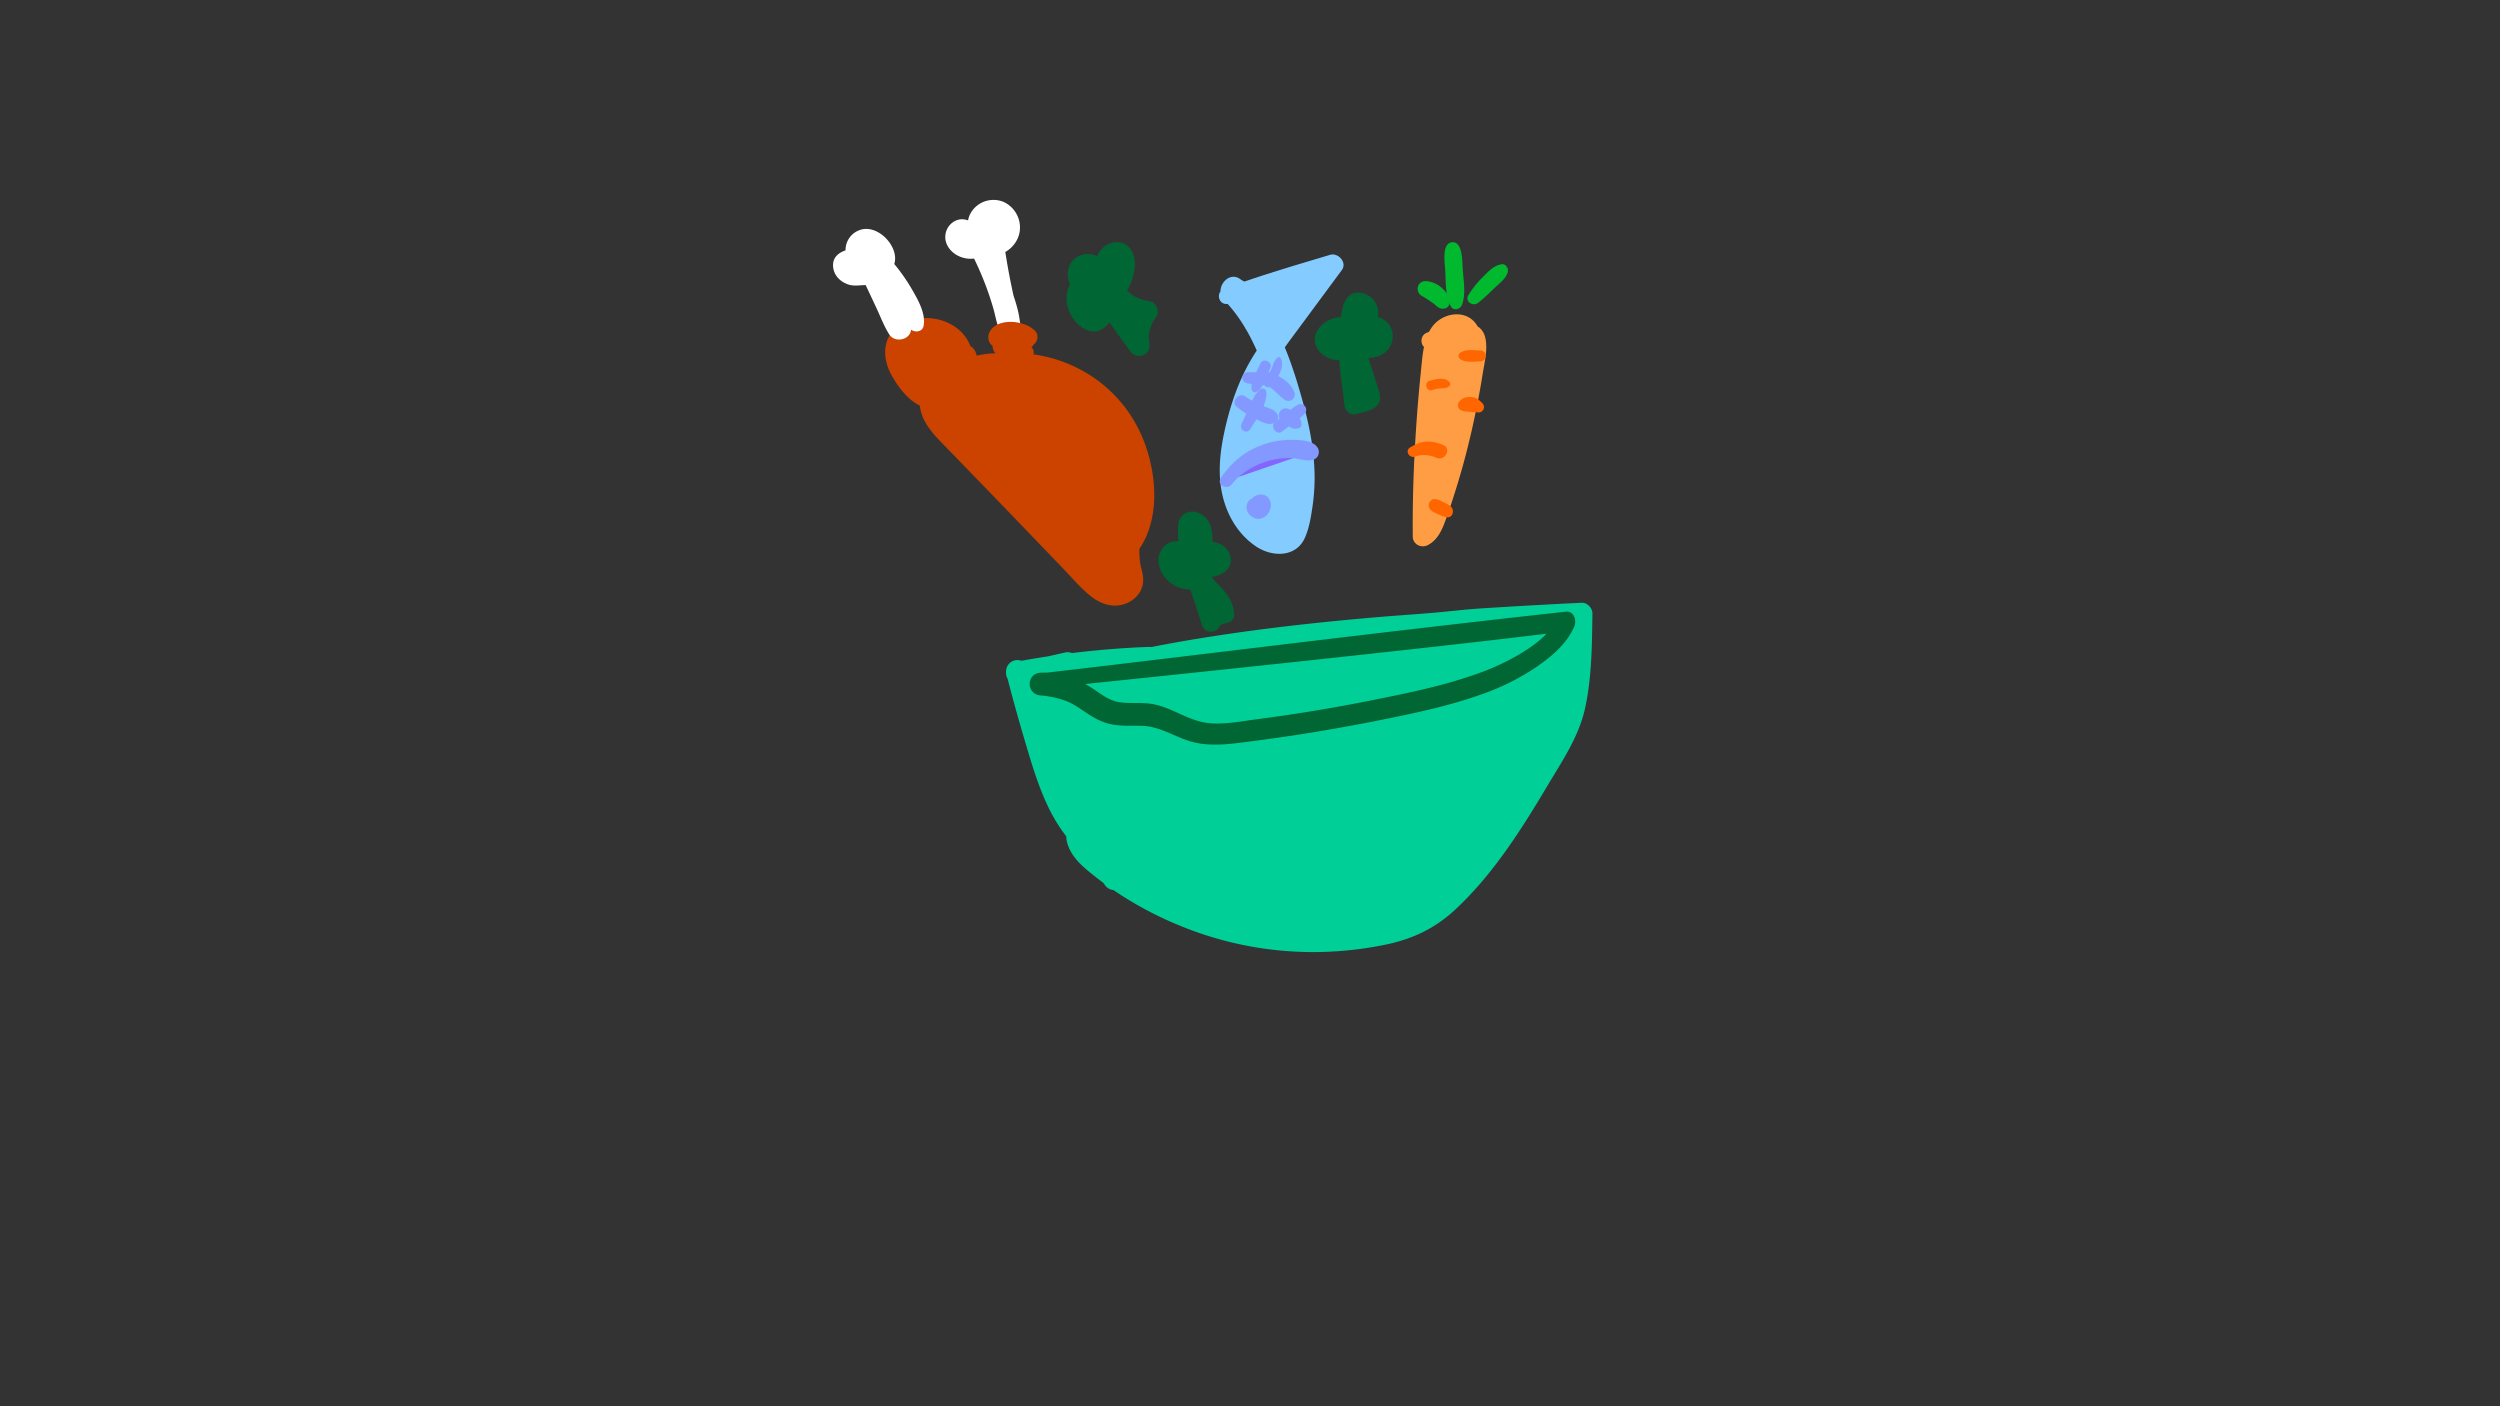 <svg xmlns="http://www.w3.org/2000/svg" viewBox="0 0 1920 1080"><rect x="0" y="0" width="1920" height="1080" fill="#333333" stroke="none"/><defs><style>.cls-1{fill:#00d098;}.cls-2{fill:#ff9d45;}.cls-3{fill:#00b92f;}.cls-4{fill:#f60;}.cls-5{fill:#cc4300;}.cls-6{fill:#fcf;}.cls-7{fill:#fff;}.cls-8{fill:#84ccff;}.cls-9{fill:#8466ff;}.cls-10{fill:#8499ff;}.cls-11{fill:#063;}</style></defs><g id="Layer_2" data-name="Layer 2"><path class="cls-1" d="M827.67,514.64c126.58-29.33,257.11-36.37,386.87-43.31q-.15,21.75-1.67,43.45c-.9,12.85-2.19,25.83-6.47,38-3.34,9.48-8.42,18.23-13.47,26.91-21.35,36.64-43.13,73.52-72.28,104.32-8.58,9.06-17.91,17.66-28.94,23.5-10,5.32-21.17,8.2-32.33,10.31C983.3,732.21,901.24,711,841.72,661.42c-5.91-4.92-12-10.7-13.22-18.28"/><path class="cls-1" d="M829,519.39c49.28-10.62,99.41-18,149.5-23.48q37.57-4.12,75.26-7.19,18.87-1.52,37.75-2.78c12.59-.83,25.19-.69,37.78-1.45,28.42-1.71,56.86-3.1,85.28-4.76l-8.4-8.4c-.07,20-.1,40.69-3.06,60.55a93,93,0,0,1-7.8,26.58c-4,8.28-8.8,16.15-13.43,24.08-18.77,32.07-38.17,64.18-63.31,91.75-12,13.14-25,25.09-42.23,30.69-16.18,5.26-33.56,7.37-50.51,8.12-33.17,1.47-66.82-3.84-98.22-14.53a255,255,0,0,1-50.19-23.5,245.34,245.34,0,0,1-22.57-15.4c-6.45-5-15.23-10.64-17-19.1-2.57-12.15-21.21-7-18.63,5.14,2,9.39,8.57,16.55,15.72,22.53a268.4,268.4,0,0,0,21.93,16.5,274.43,274.43,0,0,0,48.31,25.77,268.33,268.33,0,0,0,105.36,20.68,275.76,275.76,0,0,0,54.65-5.94c19.66-4.18,36.72-12.25,51.57-25.89,29.28-26.91,51.23-61.56,71.42-95.48,11.19-18.8,24.28-37.9,29.08-59.56,5.23-23.63,5.4-48.89,5.72-73,.06-4.38-3.9-8.62-8.4-8.4q-38.3,1.86-76.55,4.3c-12.66.78-25.17,2.37-37.79,3.45-12.9,1.1-25.83,1.94-38.73,3-50.5,4.21-100.92,9.84-150.88,18.39-28.33,4.85-56.34,10.93-84.23,17.8-6.18,1.53-3.55,10.83,2.61,9.5Z"/><path class="cls-1" d="M842.71,507.56c-.24-.65,1.19-.48,1.07.2s-.95.93-1.63,1q-24,4.08-48.25,6.63l5.69,45.31c1,8.17,2.07,16.42,4.88,24.16,3.28,9,8.84,17,14.34,24.93q15.06,21.58,30.11,43.19a67.94,67.94,0,0,1-26.45-43.85l3.07,2.17"/><path class="cls-1" d="M844,509.83l.29-.23h-2.84l.46.31-1.52-2.65,0,.5,1.65-2.87c-.5.22-3.71-.52-4.76-.5-1.92,0-3.86.35-5.77.52-4.19.38-8.36.92-12.53,1.4-8.37,1-16.76,1.73-25.15,2.56-3.19.32-7,2.76-6.55,6.56q2.4,20.19,4.8,40.38c1.47,12.26,2.62,24.53,7.6,36,4.92,11.28,12.58,21.21,19.52,31.29q11.63,16.84,23.23,33.7l10.17-10.18a58.06,58.06,0,0,1-15-17.44,56.64,56.64,0,0,1-4.57-10.1c-1.31-3.87-1.63-8.19-3.2-11.91l-7.38,9.68,1.54,0c4,.1,7.92-4.35,6.37-8.36l-.53-1.36c-3.11-8-14.38-6.88-15,2-.69,9.29,5.2,20.71,10,28.37a80.66,80.66,0,0,0,20.37,21.9c5.91,4.43,14.34-4.27,10.17-10.18l-21.93-31.08c-6.92-9.81-14.6-19.47-20-30.23-5.17-10.26-6.25-21.89-7.72-33.12q-2.59-19.71-5.21-39.4L793.9,522c10.24-1.16,20.43-2.7,30.59-4.4,5.74-1,20.9-1.7,22.49-8.94a3.67,3.67,0,0,0-4.82-4.18,2.89,2.89,0,0,0-2.06,2.71v.39c-.05,1.81,2.34,3.51,3.95,2.27Z"/><path class="cls-1" d="M956.46,509.91c-3.47-5.27-11-5.37-17.33-4.89L795.27,516,820,508.84l-16.67,3.63,78.76-7.57a661.73,661.73,0,0,0-101.19,11.79A322.53,322.53,0,0,1,814,604.77c-19.62-23-11.42-59.88-27.84-85.27-1.19-1.85-2.77-3.77-5-4q8.53,33.24,18.75,66c6.08,19.49,12.84,39.3,25.57,55.25,10.12,12.68,24,22.93,30,38"/><path class="cls-1" d="M960.19,507.74c-6.21-10.94-20.31-9-30.91-8.62-14.79.51-29.57,1.39-44.34,2.33q-44.85,2.87-89.67,6.4l2.16,16q12.36-3.61,24.71-7.3c9.89-2.95,5.79-17.69-4.25-15.42-5.54,1.25-11.08,2.55-16.64,3.75-8.54,1.84-6.83,16.31,2.1,15.47L882.11,513c10.19-1,10.57-16.58,0-16.18a694,694,0,0,0-103.44,11.73c-5.55,1.06-7.46,8-5,12.41a324.45,324.45,0,0,1,32.13,86.1l14.32-8.34c-10.37-12.57-11.63-30.54-14.17-46-1.34-8.12-2.87-16.28-5.74-24-3-8.16-7.34-19.16-16.66-21.52a8.72,8.72,0,0,0-10.61,10.62Q779.13,542,786.21,566c4.34,14.66,8.59,29.47,14.37,43.64,5.47,13.44,12.27,25.93,21.85,36.91,8.43,9.69,19.59,18.41,24.66,30.55,1.81,4.35,5.77,7.45,10.72,6.09,4.1-1.12,7.92-6.35,6.09-10.72-5.46-13.07-14.78-22.79-24.37-33A111.51,111.51,0,0,1,817.31,605c-5.72-13.84-9.87-28.36-14.14-42.69q-7.27-24.42-13.63-49.12l-10.62,10.61c-.49-.12-.5-.67-.18,0a28.08,28.08,0,0,0,1.49,2.45,51.69,51.69,0,0,1,2.58,5.09,73.34,73.34,0,0,1,3.49,10.85c2,7.83,3.13,15.84,4.43,23.8,2.64,16.24,6.53,31.85,17.23,44.79,5.85,7.07,16-.69,14.33-8.34a332.65,332.65,0,0,0-34.08-90.07l-5.05,12.41a654.45,654.45,0,0,1,99-11.84V496.81l-78.76,7.79,2.09,15.47c5.56-1.22,11.14-2.35,16.7-3.52l-4.25-15.42q-12.4,3.48-24.79,7c-8.54,2.45-7.27,16.69,2.17,16q41.4-3,82.77-6.67c13.47-1.2,26.94-2.42,40.4-3.8,6.91-.71,13.79-1.66,20.69-2.4,4.51-.49,10.72-1.84,14.28,1.69s9.21-.94,6.78-5.22Z"/></g><g id="Layer_3" data-name="Layer 3"><path class="cls-2" d="M1097.39,261.39a91.61,91.61,0,0,1,26.78-6.41c2.14-.18,4.42-.26,6.31.76,4.23,2.26,4.21,8.24,3.55,13A658.17,658.17,0,0,1,1102.53,398c-2,5.54-4.49,11.59-9.84,14A1072.54,1072.54,0,0,1,1100,275.67c.89-7.53,2.06-15.52,7-21.25s15.06-7.61,19.86-1.76c3.65,4.45,2.75,11,1.5,16.58a330.9,330.9,0,0,1-14.21,47.14,194.74,194.74,0,0,0,.82-55.5c-15,21.36-6.49,50.71-11,76.41q2.44-31.2,6.8-62.21l-13.25,99.23,20.08-85.67-6.65,57.68c-.28,2.36-3.46,5.17-4.11,2.88"/><path class="cls-2" d="M1099,267.22a84.39,84.39,0,0,1,23.34-5.44c.64,0,4.21-.61,4.85-.08.08.07,0,1.32.12,1.6.76,2.82-.79,7.38-1.25,10.1-2.74,15.94-5.65,31.84-9.29,47.6-3.57,15.47-7.76,30.77-12.31,46q-3.54,11.85-7.53,23.57c-1.71,5-3,12.16-8.12,14.82l11.56,6.64a1031.62,1031.62,0,0,1,6.07-125.51c.87-7.84.87-17.36,4.72-24.47,1.72-3.18,9.46-8.78,10.5-2.26.57,3.54-.91,7.71-1.72,11.08q-1.79,7.37-3.89,14.65c-2.81,9.7-6.2,19.22-8.93,28.94l14.1,3.89a240,240,0,0,0,.67-57.44c-.7-6.91-8.76-9.23-12.85-3.48-16.33,23-8,52-12.18,77.93l14.47,2c.17-5.26-.47-10.32,0-15.59q.62-7.31,1.34-14.6c1-10.18,2-20.37,3.73-30.48l-11.22-3.09c-5.27,32.91-9.86,65.9-14.42,98.91-.53,3.79.92,7.5,4.91,8.65,3.48,1,7.87-1.21,8.65-4.91,6.06-28.71,13-57.2,19.82-85.75l-13.27-1.79-3.53,29.8-1.7,14.42-.91,7.69-.46,3.85a11.1,11.1,0,0,1,4.85-1.2l4.15,3.18-.42-.68c-4.67-7.6-16.67-.64-12,7,3.43,5.58,10.13,5.2,14.18.52,4.23-4.88,3.57-13.34,4.25-19.4l5.09-45.18c.85-7.59-11.57-9.13-13.27-1.8-6.61,28.58-13,57.2-20.35,85.6l13.81,1.87c4.26-33.05,8.48-66.09,12-99.23.8-7.45-10.8-7.36-11.63,0-1.17,10.37-2.67,20.69-3.9,31.05-.62,5.19-1.2,10.37-1.73,15.57s-2.06,10.32-2.72,15.59c-1,8.17,13.07,10.13,14.47,2,2.25-13.1,1.78-26.19,1.84-39.41,0-12.46,1.16-24.75,8-35.48l-12.59-1.65c2.55,17.26,1.64,34.58-1.23,51.72-.61,3.64.65,7.12,4.23,8.63,3.14,1.32,7.53.29,9.14-3A186.09,186.09,0,0,0,1136.74,267c1.15-7.78.27-16.14-6.14-21.49-6-5-14.33-5.12-21.21-2.08-16.1,7.12-16.57,27.05-18.15,42.08-2.07,19.69-3.55,39.44-4.64,59.2q-1.86,33.62-1.59,67.3c0,6,6.43,9.3,11.56,6.63,7.34-3.82,10.71-11.16,13.42-18.58,3.27-8.93,6.23-18,9-27.09,5.82-18.79,10.55-37.93,14.49-57.19,1.92-9.33,3.65-18.7,5.13-28.11,1.36-8.62,4-18.85,2.27-27.56-4.13-20.3-32.72-9.67-45.15-4.54-7,2.9-4.17,14.44,3.22,11.66Z"/><path class="cls-3" d="M1118.26,232.84l-2.77-44.29"/><path class="cls-3" d="M1122.82,234.1c3.28-8.44,1-19.36.48-28.22-.28-4.94.06-20.69-8.15-19.86-8,.81-5.58,15.83-5.24,20.83.61,9.1-.18,20.19,4.26,28.38,2.11,3.9,7.28,2.42,8.65-1.13Z"/><path class="cls-3" d="M1131.91,229.1a209,209,0,0,1,21.55-21.47"/><path class="cls-3" d="M1135.32,232.51c4.45-3.54,8.37-7.39,12.47-11.32,3.72-3.56,8.81-7.14,10.19-12.32.71-2.63-1.41-6.32-4.52-5.93-6,.75-10.28,5.43-14.38,9.55a72.39,72.39,0,0,0-11.34,14.17c-3,5,3.53,9.09,7.58,5.85Z"/><path class="cls-3" d="M1109.58,233.84a27.29,27.29,0,0,0-15.71-12.28"/><path class="cls-3" d="M1112.69,234.63c2.17-4.76-1-9.16-4.32-12.53a20.88,20.88,0,0,0-12-6.1c-3-.44-5.94.49-7.16,3.52a6.08,6.08,0,0,0,2.49,7.57,93.9,93.9,0,0,1,9.14,5.93c1.72,1.32,3.42,3.25,5.58,3.85s5.24-.07,6.23-2.24Z"/><path class="cls-4" d="M1085.19,347.07a22.82,22.82,0,0,1,21.77.28"/><path class="cls-4" d="M1087.25,350.59c4.5-1.92,11.35-1.13,15.72.94,6.51,3.09,12.11-6.8,5.62-9.62a29.7,29.7,0,0,0-13.15-2.8c-4.31.17-8.62,2.31-12.31,4.44-4.67,2.7-.57,9,4.12,7Z"/><path class="cls-4" d="M1135.61,312.7a14.54,14.54,0,0,0-12.54-1.21"/><path class="cls-4" d="M1138.53,309.79c-2.46-2.77-5.17-4.74-9-4.88-3.65-.14-8.16,1-9.23,4.89l1.16-2-.54.45c-2.3,1.9-1.18,6.57,1.85,7l.7.11-2-1.17c1.75,2.08,4.14,1.74,6.54,2,1.31.14,2.61.37,3.93.41a17.47,17.47,0,0,1,2.63.05,4.16,4.16,0,0,0,4-6.89Z"/><path class="cls-4" d="M1098.92,296a27.31,27.31,0,0,1,12.69-1.07"/><path class="cls-4" d="M1099.9,299.59a25.23,25.23,0,0,1,7.14-1.32c2.35-.06,4.24-.2,6.1-1.79a2.18,2.18,0,0,0,.33-2.62c-3.15-4.72-11-2.79-15.54-1.41s-2.57,8.62,2,7.14Z"/><path class="cls-4" d="M1136.94,269.15c-5-.13-11.88-1.35-16,2.2a2.87,2.87,0,0,0,0,4c4.07,3.54,11,2.33,16,2.2,5.42-.15,5.43-8.3,0-8.44Z"/><path class="cls-4" d="M1111.45,392.71l-10.16-5"/><path class="cls-4" d="M1114.66,389.49c-1.52-1.64-3.76-2.64-5.73-3.66a20.65,20.65,0,0,0-6.92-2.59c-1.83-.23-3.77,1.41-4.4,3a4.84,4.84,0,0,0,1,5.26c1.62,1.64,3.85,2.52,5.93,3.47a21.68,21.68,0,0,0,6.91,2.31c4.16.4,5.67-5.11,3.21-7.76Z"/></g><g id="Layer_4" data-name="Layer 4"><path class="cls-5" d="M861.34,425.24c9.13-8.24,13.65-20.52,15.53-32.68,5.44-35.27-10.35-73-39.28-93.87s-69.71-24-101.47-7.71c8.8-8.62,22.25-10.28,34.56-9.81,24.7.93,49.49,8.84,68.59,24.52s32,39.5,32.06,64.21c.09,23-10.36,46-4.81,68.33.7,2.82,1.66,5.71,1.16,8.58-1.1,6.2-8.87,9.26-15,7.66s-10.78-6.34-15.14-10.89L730.83,332.24c-6-6.23-12.19-12.9-14.05-21.32S719.42,292,728,290.74"/><path class="cls-5" d="M867,430.88c26.69-24.77,22.49-70.42,7.94-100.29-16.06-33-47.7-54.53-83.91-58.79a107,107,0,0,0-59.8,10.77l11.8,15.3c9.6-8.81,25.61-7.53,37.55-6A107.52,107.52,0,0,1,820,304.62c23.4,13.23,41.13,37.73,41.24,65.28.06,16.47-5.24,32.41-6.34,48.8-.54,8-.28,17.18,2.4,24.81.87,2.47-.38.57.87.37s-1.15.51-.6.46c-2.17.2-2.8.3-5.32-1.29-6-3.77-10.72-10.29-15.56-15.36l-18.43-19.31-36.87-38.62c-13.66-14.31-27.18-28.74-40.82-43.07-4.91-5.16-11.43-10.63-13.21-17.85a10.79,10.79,0,0,1,.08-4.73c1-2.75,1.54-2.72,3.35-3.11,5.62-1.18,8.88-7.79,7.43-13.09-1.61-5.86-7.44-8.57-13.09-7.43-19,3.83-23,26.88-15.51,41.89,4.16,8.37,11.21,15.19,17.65,21.82q11,11.34,22,22.7,22,22.71,43.93,45.54l21.94,22.79c6.64,6.9,13,14.35,20.2,20.68s16,10.75,25.78,8.69c9-1.9,16.51-9.13,16.85-18.65.17-4.83-1.61-9.26-2.37-14a61.69,61.69,0,0,1-.29-14.18c.68-9.42,2.85-18.65,4.26-28,2.83-18.73,2-36.48-5.51-54.07A101,101,0,0,0,841.75,295c-16-12.11-35.49-19.44-55.28-22.24-19.61-2.77-41.84-3.06-57.24,11.34-8.38,7.85,2.26,20.14,11.8,15.3,26.27-13.33,59.4-12.27,85,2.3,25,14.23,41.32,41.59,43.39,70.16,1.2,16.52-1.12,35.77-13.67,47.76-7.44,7.11,3.76,18.23,11.27,11.27Z"/><path class="cls-5" d="M729.63,295.21c19.18-8.18,39.85-16.54,60.28-12.37,9.2,1.88,17.71,6.23,25.68,11.2,22.11,13.77,41.37,33.33,50.71,57.64S873.79,405.32,858,426c-2.81,3.67-6.27,7.21-10.76,8.34-8.16,2-15.81-4.37-21.68-10.4a616.18,616.18,0,0,1-84.11-108.5c-5.87-9.63-11.25-22.77-3.82-31.25"/><path class="cls-5" d="M729.63,300.79c15-1.88,28.83-9.42,44-10.42s27.8,4.77,40.1,13c20.25,13.52,38.52,33,45.61,56.72a73.77,73.77,0,0,1,1.71,36.87,60.47,60.47,0,0,1-5.38,15.18c-2.06,3.94-6,12.25-11,13.17-4.62.85-9.7-5.14-12.52-8-5.5-5.58-10.82-11.37-16.06-17.2q-14.52-16.14-27.88-33.3C778,353.61,768.37,340,759.27,326c-4.37-6.72-9-13.46-12.59-20.62-1.7-3.35-5.25-10.82-2.39-14.46,3.16-4,3.92-9.47,0-13.39-3.3-3.3-10.18-4-13.39,0-11.18,14-5.19,30.49,3.26,44.29q13.71,22.38,29.37,43.49c10.52,14.23,21.59,28.07,33.25,41.39q8.94,10.21,18.32,20c5.47,5.73,11.13,11.68,18.46,15,18.17,8.14,32.09-7,39.37-22.17a86,86,0,0,0,7.91-45.73c-3.28-32-22.08-58.94-47.22-78.07-14.83-11.29-32-21.19-50.93-22.35-19.3-1.18-42,5.73-57,17.91-3.58,2.91-.76,10.11,3.94,9.53Z"/><path class="cls-5" d="M731.62,289.59c4.06-.4,6.83-4.44,7.74-8.41,1.9-8.28-2.13-17.27-8.89-22.4s-15.81-6.68-24.21-5.4c-5.65.86-11.46,3.2-14.63,8s-3.07,11.17-1.11,16.56,5.54,10,9.06,14.57c3.79,4.87,8.1,10.08,14.16,11.22,5.06.95,10.31-1.28,14.17-4.69s6.59-7.89,9.25-12.3,5.17-10.94,1.21-14.4"/><path class="cls-5" d="M731.62,292.68c3.18.3,5.76.69,8.52-1.27,3.25-2.31,5.21-6.05,6.22-9.84,1.95-7.36-.11-15.75-4.32-22-9.26-13.71-28.34-18.41-43.73-13.33-8.11,2.68-15.06,8.38-17.48,16.84-2.52,8.84-.12,18.08,4.33,25.86,8.5,14.86,22.8,30.82,41.47,22.73,9.12-4,15.42-12.45,20-21,4.39-8.28,7.3-23.14-4.9-26.35-4.72-1.24-10.18,1.55-11.37,6.46-.55,2.27-.25,3.83-.2,6.16.52,1.11.61,1.45.29,1a.55.55,0,0,0-.19-.21c-.51,2.18-2,4.18-3.19,6-2.19,3.5-5.56,9.48-10.24,10-4.24.46-7.89-5.59-10.15-8.35-3.44-4.2-7.87-9.23-8.18-14.92-.57-10.58,16.31-9.95,22.87-7.44a17.81,17.81,0,0,1,10.3,9.87,15.68,15.68,0,0,1,.94,7.81c-.21,1.29-1.45,5.63-2.51,6.19-2.93,1.56-1.27,5.5,1.56,5.76Z"/><path class="cls-6" d="M703.52,248.79a131.22,131.22,0,0,0-27.65-45.34c3.89-2.47,2.74-8.54.15-12.36-2.88-4.22-8-7.84-12.83-6.23a7.56,7.56,0,0,0,3.58,14.63,26.63,26.63,0,0,0-16.11,1.87A3.76,3.76,0,0,0,649,202.6a3,3,0,0,0-.25,2.3c.91,4,5.69,5.85,9.8,5.85s8.31-1.11,12.3-.11l19.8,41.56"/><path class="cls-7" d="M709.26,250.37c2-9.53-4.47-20.5-9.09-28.5A138.88,138.88,0,0,0,682,197.31V209.6c14.89-12-3.74-36.78-19.68-33.49a16.26,16.26,0,0,0,4.44,32.14c4.33-.28,8.07-3.11,8.6-7.59.47-3.94-1.92-8.89-6.27-9.62-10.18-1.69-31.68-.31-29.1,15,1,6,5.54,10.34,11.17,12.34,5.85,2.08,11.45-.18,17.24.88l-5.36-4.13,9.8,20.84c3.21,6.83,6,14.33,10,20.71,5.2,8.23,19.73,3.11,16.36-6.9-4.16-12.34-11.27-24.2-16.93-35.94-1.36-2.82-2.49-6.24-4.45-8.68-2.43-3-5.92-3.7-9.64-3.88-3-.15-5.87.41-8.82.48-.34,0-2.26-.15-2.28-.14-1.86,1,4.25-9.13.37,3.29l-2.28,3.91c1.34-1.33,7.12-1.27,9.24-.92l2.33-17.21c-2.06.14-.06-.22-.06,1.26s.1-.64,0,.61a.67.67,0,0,1-.83.4c-.85.06-.82.16.09.32.47,1,2.5,2.13,3.23,3.26,1.65,2.55-.21,1.35.56.73-3.75,3-2.92,9.13,0,12.29a130.3,130.3,0,0,1,15.84,20.81c2.32,3.8,4.42,7.73,6.54,11.64s3.72,8.18,7.2,10.95c3.2,2.54,9,2.21,10-2.63Z"/><path class="cls-7" d="M779.56,258.22a505.89,505.89,0,0,1-16.43-69.89,14.78,14.78,0,0,0,11.78-12.08c.79-6-3.08-12.31-8.86-14s-12.66,2-14.2,7.78c-1.42,5.33,1.36,10.77,4,15.58l-13.5-7.52a8,8,0,0,0-3.37-1.25c-2.74-.13-4.91,2.85-4.63,5.57s2.37,5,4.77,6.3a14,14,0,0,0,13.43-.12,231.22,231.22,0,0,1,22.65,61.83"/><path class="cls-7" d="M784.75,256.78c-.66-3.14-.66-6.28-1.42-9.41-.67-2.75-1.43-5.49-2.12-8.24q-2.16-8.72-4-17.52Q773.49,204,771,186.16l-5.69,10c8.71-1.89,16.08-8.82,17.71-17.71a21.6,21.6,0,0,0-12.42-23.44,20.23,20.23,0,0,0-23.7,6.49c-6.76,8.92-3.14,19.52,1.71,28.36l11.55-11.56c-5.84-3.26-12.28-8.25-18.89-9.64-7.39-1.55-14.19,4.24-15.16,11.43-1,6.93,3.5,13.18,9.49,16.25,6.93,3.55,14.46,2.9,21.32-.38l-11.7-3.07a243.41,243.41,0,0,1,12.79,29q2.65,7.33,4.83,14.83c1.51,5.27,2.4,10.82,4.41,15.91,1.51,3.84,4.74,6.6,9.1,5.95,3.89-.59,7.39-4,7.19-8.15-.54-11.44-5.07-23.38-9-34.05A232.91,232.91,0,0,0,760,184.3c-2.31-4.23-7.66-5.11-11.69-3.07-1.62.82-2.7.46-4.41.33a6.65,6.65,0,0,1-1.15-.64s-1,3.54-.57,3.37l-4.27,1.16c1-.11,4.18,2.15,5.3,2.78l8.45,4.7c7.44,4.13,15.64-4.13,11.55-11.56-1-1.87-6.49-13.58.89-10.87,6.1,2.25.56,9-3.11,10-4.52,1.19-6.5,5.73-5.7,10q3.29,17.64,7.75,35,2.15,8.23,4.55,16.39c.9,3,1.78,6.06,2.77,9.05s2.79,5.69,4,8.69c2.59,6.29,11.87,4.09,10.39-2.87Z"/><path class="cls-5" d="M789.64,270.3a39.59,39.59,0,0,1-15.92-1,7.15,7.15,0,0,1-3.88-2.09c-2.3-2.88.82-7.45,4.47-7.9s7.08,1.67,10.15,3.7c-2.7,3.47-8.9,3.15-11.24-.57,2.83-4.48,10.26-4.92,13.6-.81,1.86-.26,2.07-3.22.61-4.41s-3.55-1.07-5.4-.79A55.1,55.1,0,0,0,769.3,260c-.95.39-2.08.8-2.93.24-1.81-1.18.36-3.87,2.41-4.56a24.72,24.72,0,0,1,21.78,3.17"/><path class="cls-5" d="M789.64,265.94a23.39,23.39,0,0,1-7.52-.41c-.58-.12-6.83-1.83-6.86-1.79,1.08-1.58.52,2.87.26,2.52.66.9,4.24,2.18,5.36,2.89L779.44,258c-.88.95-.82.08-1.27-.49l1.1,8.48c.29-.4,1.87-.27,2.65.55,2.34,2.44,5.55,2.28,8.39,1.08,7.41-3.14,5.84-13.87-.59-17-3.57-1.74-7.4-1.22-11.16-.52a54.74,54.74,0,0,0-6.42,1.6c-1,.33-2.1.69-3.13,1.08q-3.88.93,1.61,1.93l2,4.84c-1.42,1.33-1.61,2.11-.55,2.36a10.89,10.89,0,0,1,2.66-.45,16.87,16.87,0,0,1,4.2.13c3.49.55,6.61,2.34,9.91,3.51,6.42,2.27,10.4-6.39,6.29-10.81-7.3-7.87-26.43-10.35-33.84-1.34-4.26,5.16-2.33,13,4.69,14.14,3.31.53,6-.89,9-1.89,1.58-.51,3.17-.95,4.79-1.32.81-.19,1.62-.36,2.43-.5,3.5-.14,4.41-2.93,2.76-8.39l6.73,1.78c-7.19-7.57-18.56-5.65-24.53,2.17a6.72,6.72,0,0,0,0,7.06c5.44,7.21,15.69,9,22.31,2.07a7.21,7.21,0,0,0-1.44-11.17c-4.83-3.2-10.8-5.8-16.66-4-4.88,1.48-8.93,6.32-9.14,11.47-.57,14,20,11.38,28.54,10.19,4.82-.68,3.74-9-1.15-8.57Z"/></g><g id="Layer_6" data-name="Layer 6"><path class="cls-8" d="M941.9,227.45l81.76-24.12-35.31,47.45c-9.3,12.49-18.65,25.07-25.45,39.06a183.55,183.55,0,0,0-11.55,32.25c-4.37,16-7.6,32.75-5.53,49.25S956,404.24,970,413.09c6.67,4.19,16.3,6.14,21.8.51,2.32-2.37,3.42-5.66,4.3-8.86C1006,369,997.4,331,986,295.7c-8.5-26.32-19.08-53-38.67-72.49a20.94,20.94,0,0,0,24.9-.11l-7.75,24.63a40.59,40.59,0,0,0,15.86-22l-5.9,16.95a24.86,24.86,0,0,0,14.18-18.38,152.71,152.71,0,0,0-10,32.58"/><path class="cls-8" d="M943.49,233.24c27.78-6.23,55-14.28,82.28-22.25l-9-11.66-33.11,44.19c-9.92,13.25-20.12,26.48-27.53,41.35-7.67,15.38-12.81,32.22-16.28,49-3.4,16.43-4.72,33.77-.06,50.1,4,14.22,12.33,27.23,24.67,35.59s30.77,8.81,37.66-6.46c3.24-7.18,4.59-15.43,5.75-23.18a154,154,0,0,0,1.72-26.1c-.39-17.67-3.59-35.07-8.18-52.1-9.22-34.18-21.32-70.13-46.83-95.78l-12.44,16.12c10.23,7,25,6.89,35-.63l-14.21-10.92c-2.4,8.26-4.93,16.48-7.47,24.7-2.28,7.37,7,15.49,13.79,10.6a52.43,52.43,0,0,0,20-27.62c3.51-11.48-14-16.1-17.85-4.92l-5.81,17c-2.8,8.16,6.83,13.59,13.47,10.35a33.37,33.37,0,0,0,18.4-26.3c.52-4.31-3.77-8.23-7.67-8.69a8.92,8.92,0,0,0-9.71,6.34c-4,11.94-6.91,23.19-4.45,35.75.54,2.78,4.3,2.81,5.65.74,6.14-9.42,9.77-19.76,15-29.67L980.11,222c-1.64,6-4.55,10.09-10.28,12.82l13.47,10.35,6-16.93-17.85-4.92a31.43,31.43,0,0,1-11.67,16.33l13.8,10.6c2.62-8.2,5.25-16.39,8-24.55,2.63-7.75-7.33-15.66-14.21-10.92-5,3.46-10,3.17-14.84-.4-9.61-7-20.37,8-12.44,16.12,18.73,19.1,28.51,44.71,36.63,69.71,9.15,28.21,17.06,58.46,13.95,88.35a79.25,79.25,0,0,1-1.83,10.37c-.6,2.47-1,6.09-2.65,8.17-2.79,3.53-8.89.53-11.88-1.3-9.78-6-15.78-16.9-18.64-27.73-3.66-13.92-2.09-28.65,1-42.52,3.23-14.69,7.47-29.62,14.21-43.11,7.28-14.59,17.21-27.63,26.87-40.69l32.8-44.38c4.22-5.7-2.74-13.52-9-11.66-27.31,8.15-54.52,16.15-81.25,26-7.18,2.64-4.44,13.28,3.19,11.57Z"/><path class="cls-8" d="M964,310.14l1.13-8.48q-1.7,13.36-3.4,26.72c-1.4,11-1.87,24.3,7.12,30.79"/><path class="cls-8" d="M969.33,311.61a43.09,43.09,0,0,1,1.92-8.26L959,300c-2.21,12.65-5,25.8-5.14,38.68-.11,7.88,2.41,26.28,13.94,24.94,2.91-.34,5.1-2.13,5.23-5.23.18-4.14-2.81-7.15-3.91-10.95a37.27,37.27,0,0,1-1-12.23c.55-11.19,2.46-22.34,3.35-33.52.66-8.21-13.49-8.12-12.68,0a43.72,43.72,0,0,1-.32,8.48c-.59,6.15,9.81,7.62,10.86,1.47Z"/><path class="cls-9" d="M968.46,394.72c.7-.51-.55-1.74-1-1"/><path class="cls-8" d="M971.87,400.55a9,9,0,0,0,1.51-1.18,5.19,5.19,0,0,0,1.47-2.29,9,9,0,0,0,.36-.88.09.09,0,0,0,0-.05l.25-1.81a9.83,9.83,0,0,0-.25-2,6.69,6.69,0,0,0-.82-2,7.7,7.7,0,0,0-2.71-2.73,5.06,5.06,0,0,0-2.56-.82,5.15,5.15,0,0,0-2.75.12A5.29,5.29,0,0,0,964,388.2a5.17,5.17,0,0,0-1.77,1.94l-.7,1.64a7.1,7.1,0,0,0,0,3.66l.7,1.64a6.8,6.8,0,0,0,2.47,2.47l.18.13-1.39-1.07a.77.77,0,0,1,.18.18l-1.07-1.38a.54.54,0,0,1,.11.18l-.68-1.63a.75.75,0,0,1,0,.16l-.24-1.81v.13l.24-1.81a.5.5,0,0,1,0,.13l.68-1.62,0,.09,1.06-1.37-.08.08a5.09,5.09,0,0,0-1.4,2.18,5.15,5.15,0,0,0-.58,2.6l.24,1.79a5.06,5.06,0,0,0,1.21,2.3,3.42,3.42,0,0,0,1.21,1.21,5.16,5.16,0,0,0,2.3,1.21l1.79.24a6.79,6.79,0,0,0,3.41-.92Z"/><path class="cls-9" d="M966.89,388.93c0-2.08-3.87-1.73-4.1.33s2,3.66,4.12,3.71a5.78,5.78,0,0,0,5.84-4.78c.3-2.74-2.37-5.53-5.08-5s-4,4.6-1.88,6.37,6.07-.82,5.06-3.39a2.93,2.93,0,1,0-3.33,3.94"/><path class="cls-8" d="M972.37,388.93c.19-3.54-2.31-5.9-5.37-7l3.5,2.7c-3.22-5.67-11.51-3.56-13.75,1.75-2.39,5.65,1.71,11.57,7.29,13.1A12.92,12.92,0,0,0,977.88,394a11.66,11.66,0,0,0-1.76-14.67,10.9,10.9,0,0,0-15-.39A11.29,11.29,0,0,0,959,392.57c2.93,4.92,9.39,6,14.16,3.2,5.31-3.17,6.92-10.58,2.37-15.16-4.29-4.31-12.28-4.18-15.66,1.24-3.23,5.18-.89,13.8,5.86,14.72,3.36.46,6.49-.52,7.91-3.88,1.23-2.9.24-6.85-2.74-8.37-1-.56-.63-.13,1.15,1.31-.41-.63-.38-.48.08.45a4.42,4.42,0,0,1-3,5.14c-4.76,1.44-7.24-5.59-3.33-8-.68.39-.51.33.51-.17a4.46,4.46,0,0,1,3.47.53c.8.48,2.29,3.76,1.91,2.31a3.55,3.55,0,0,1,0,2.14c.22-.73.14-.56-.25.51-.73.84-.84,1-.32.45a3.87,3.87,0,0,1-3,1.24,2.93,2.93,0,0,1-1.52-.48c-.67-.61-.72-.64-.15-.1a3.14,3.14,0,0,1-.62-2.76c-.19.63-.2.69,0,.17a1.58,1.58,0,0,1,.56-.88c-.57.53-.52.51.12,0-.68.37-.64.36.14,0-.78.18-.71.18.2,0,1,.18,1,.16.27,0a3.37,3.37,0,0,1,2.35,3.21,4.77,4.77,0,0,1-2.2,4.08q-2.08.9.64-.26a7.62,7.62,0,0,0,2.53-2.58l-5.06,2.9a4.47,4.47,0,0,1-3.84-3c1.76,6.07,10.44,4.67,10.77-1.45Z"/><path class="cls-9" d="M964,387.71c-1.8,1.73.61,5.19,3,4.61s3.46-3.78,2.47-6.06a2.47,2.47,0,1,0-.92,4.57"/><path class="cls-10" d="M962,382.9l-.15,0c-2.06.29-3.46,2.32-4.1,4.1-1.95,5.43,3,11.32,8.43,11.47,5.66.16,9.56-4.88,9.8-10.18a10.14,10.14,0,0,0-.47-3.42,6.91,6.91,0,0,0-4.68-4.72,8.85,8.85,0,0,0-8.72,2.12,8.57,8.57,0,0,0-2.19,8.55c1,3.44,4.55,6.35,8.28,5.89a6.3,6.3,0,0,0,4.16-1.73,6.07,6.07,0,0,0,1.62-3.37,5.94,5.94,0,0,0-4.21-6.46,3.77,3.77,0,0,1,1.57.91c-.15-.17-.31-.32-.47-.47,1.1.52,1.21,2.71,1,3.66a3.81,3.81,0,0,1-2.71,2.8c.63-.16.37-.14-.79.08a3.89,3.89,0,0,1-2-.56l-2.84-3.69c0,.06.34.8.28.85s-.12-1.81-.12-.59.14-.57.12-.59a3.17,3.17,0,0,1-.12.44q-.21.69.36-.78c-.16.18-.68,1,0,.12.37-.46.41-.52.1-.19l.8-.6c-.82.54,1.42-.32.42-.14l1.09-.15c1.14.21,1.46.25,1,.13s1.42.83.61.25c.21.15,1.19,1.05.51.34-.48-.49.82,1.3.4.47s.35,1.48.18.5c0,.21.05,1.67.15.73a5.64,5.64,0,0,0-.78-3.08c-1.28-2.42-4-3.07-6.48-2.71Z"/><path class="cls-9" d="M941.85,369.46c14.07-20,41.58-29.45,65-22.28"/><path class="cls-10" d="M946.06,371.92c6.84-8.94,18.47-15.42,29.23-18.26a58.54,58.54,0,0,1,16.3-1.88c6,.14,12.84,3.53,18.31.66,2.94-1.54,3.76-5.58,2.19-8.34-3.55-6.21-14-6.21-20.5-6.28a63.07,63.07,0,0,0-21.17,3.5C956.36,346.19,946,354.79,937.64,367c-3.61,5.29,4.71,9.77,8.42,4.92Z"/><path class="cls-9" d="M953.44,308.75a78.35,78.35,0,0,0,23.89,11.83"/><path class="cls-10" d="M949.79,312.39a75.47,75.47,0,0,0,14.46,9.33c4.42,2.07,10.7,5.93,15.26,2.58,1.47-1.08,2.65-2.95,2-4.87-1.8-5.17-6.81-5.61-11.36-7.59A96.31,96.31,0,0,1,956,304.29c-4.82-3.13-10.9,4.46-6.25,8.1Z"/><path class="cls-9" d="M956.84,327.61q7.06-12.92,12.9-26.44"/><path class="cls-10" d="M960.2,329.57c4.95-8,12.92-18.51,12.35-28.4a2.85,2.85,0,0,0-4.8-2C964,302.31,962,307,960,311.36c-2.24,4.73-4.27,9.55-6.5,14.28-2.11,4.48,4,8.25,6.72,3.93Z"/><path class="cls-9" d="M972.56,290.53A32.88,32.88,0,0,1,990,303.84"/><path class="cls-10" d="M971.24,295.32c6.16,2.42,9.56,7.27,14.59,11.17,1.79,1.39,4,2,6.06.79a5,5,0,0,0,2.3-5.66c-3-8.43-12.15-13.55-20.31-15.89-6.28-1.8-8.46,7.3-2.64,9.59Z"/><path class="cls-9" d="M973.75,293.73a30.25,30.25,0,0,0,8.39-17.87"/><path class="cls-10" d="M976.31,296.28a35.42,35.42,0,0,0,6.86-10.43c1.68-4,2.17-6.83.39-10.82a1.65,1.65,0,0,0-2.58-.33,21.9,21.9,0,0,0-2.46,3.17c-.75,1.44-1,3.12-1.64,4.62a27.53,27.53,0,0,1-5.68,8.68c-3.19,3.38,1.93,8.51,5.11,5.11Z"/><path class="cls-9" d="M958.43,290.16l15.2,1.17"/><path class="cls-10" d="M958.43,294.47c4,.51,18.48,4.27,18.48-3.14,0-3.61-3.86-4.54-6.68-5-3.82-.63-7.93-.36-11.8-.47a4.36,4.36,0,0,0-4.31,4.31c0,2.57,2,4,4.31,4.31Z"/><path class="cls-9" d="M971.6,281.18l-7.81,17.62"/><path class="cls-10" d="M968,279.05c-1.62,3.44-3.43,6.85-4.8,10.4-1.21,3.13-2.67,6.68-1.81,10a2.56,2.56,0,0,0,3.72,1.51c3-1.58,4.73-5.2,6.16-8.14,1.67-3.41,3-7,4.44-10.55,1.83-4.38-5.68-7.57-7.71-3.25Z"/><path class="cls-9" d="M987.52,319l9.16,7.21"/><path class="cls-10" d="M984.75,323.73a42.56,42.56,0,0,0,7.18,4.9,5,5,0,0,0,5.91-.77l.06-.06-4,1.07c1.8.31,3.72.67,5-1s.44-3.43-.3-5.13V327l.06-.09c1.24-2,.59-4.25-.77-5.91a42.05,42.05,0,0,0-6.44-5.84c-2.53-2.06-6-2.25-8.18.55s-1.07,6.07,1.53,8.06Z"/><path class="cls-9" d="M982.29,327.53l17.78-13.85"/><path class="cls-10" d="M984.59,331.45l8.94-6.84c2.87-2.2,6.12-4.26,8.47-7a4.31,4.31,0,0,0-5.2-6.73c-3.27,1.59-6.06,4.24-8.9,6.48l-8.82,7c-4,3.17,1.41,10.29,5.51,7.14Z"/></g><g id="Layer_7" data-name="Layer 7"><path class="cls-11" d="M1034.39,265.59q3.25,22.55,5.48,45.23l10.19-3.17c1-.32,2.21-.77,2.56-1.8a3.47,3.47,0,0,0-.22-2.21q-6.37-19.58-12.76-39.14a14.78,14.78,0,0,1-17.74,2c-2.41-1.51-4.49-4.22-3.87-7a7.81,7.81,0,0,1,3-4.07c2.68-2.2,6-3.88,9.48-3.77s7,2.44,7.69,5.85a136.88,136.88,0,0,1,.19-15.82c.22-3.11.93-6.78,3.78-8,3.11-1.37,6.81,1.43,7.51,4.75s-.76,6.72-2.53,9.61-3.93,5.64-4.88,8.9c2.54-2.07,5.18-4.19,8.32-5.12s7-.39,9,2.18c2.94,3.68.45,9.76-3.91,11.53s-9.49.14-13.22-2.74"/><path class="cls-11" d="M1028.44,265.59c-.58,15,2.55,30.35,4,45.23.45,4.57,4.39,8.69,9.38,7.14,4.61-1.43,10.87-2.29,14.68-5.44,4.88-4,3.52-9.34,1.81-14.58-3.85-11.8-7.44-23.68-11.14-35.52-1.82-5.85-8.62-7.38-13.08-3.46a6.16,6.16,0,0,1-3.68,1.54c-1,.09-3.93-1.28-4.37-1.15s0,2.64.11,2.65c.38.05,2.18-1.51,2.81-1.77a3.85,3.85,0,0,1,1.51-.18c-.44,0-.2.22-.36-.28,2.71,8.72,16.71,7.5,16.4-2.22-.12-3.63-.14-7.25,0-10.88.06-1.46.61-3.51.29-4.94a4.05,4.05,0,0,1,.23-1.15q1.2-3.47-5.29.58l-.47-1a4.19,4.19,0,0,1-.47,1.58c-.67,1.15-1.29,2.33-2,3.47a47.56,47.56,0,0,0-4.86,9.5c-1.28,3.54.85,7.91,4,9.72,3.55,2.07,7.41,1.07,10.43-1.35,1.16-.93,4.13-1.93,4.79-2.93.93-1.38.49,3,0-.88.09.64-1.5-2.57-.67-2,.41.26-1.12.4-1.26.35-2.21-.74-4.34-1.79-6.49-2.68-8.18-3.44-13,8.32-8,13.78,10.41,11.43,32.45,6.42,32.9-10.39.21-7.51-5.24-13.6-12.43-15.09-8.21-1.7-14.89,2.81-20.94,7.71l14.38,8.38c2.4-6.78,7.93-11.32,7.85-19.13a15.48,15.48,0,0,0-11.59-14.94c-18.43-4.33-17.46,21.4-17,32.37l16.4-2.22a16.9,16.9,0,0,0-19.44-11.62c-7.42,1.31-15.57,7-16.95,14.72-1.55,8.7,5.85,15.61,13.66,17.59s15.87-.61,21.68-6l-13.08-3.45,7,20.43c1,3.09,2.12,6.18,3.16,9.28.88,2.63,3.18,6.83,3,9.56l1-3.74q3.7-2.55.16-1.07l-2.55.79-5.94,1.85,9.37,7.14c-1.52-15.4-2.19-32.08-7.14-46.81-2.12-6.34-11.42-5.27-11.69,1.58Z"/><path class="cls-11" d="M916.65,440.47a346.22,346.22,0,0,1,13.27,37.8A13,13,0,0,1,941,471.8c0-12.79-16.93-19.1-20.62-31.35-1.71,3.11-5.63,4.55-9.15,4.07s-6.63-2.57-9.13-5.09c-4-4-6.18-11.82-1.28-14.73,3-1.75,7-.38,9.23,2.22s3.11,6.1,3.75,9.47q-.48-15.51-1-31a5.51,5.51,0,0,1,.46-2.94c1.78-3.07,6.56-.11,7.94,3.16,3.59,8.5,1.52,18.33-1.89,26.9.88-6.78,10-10.83,15.63-6.94,1.92,1.33,3.4,3.83,2.45,5.95a5.76,5.76,0,0,1-3.39,2.68,17.49,17.49,0,0,1-9.87.73"/><path class="cls-11" d="M910.1,442.28c4.95,12.41,9.08,25.09,13,37.88a7.21,7.21,0,0,0,13,1.7,6.4,6.4,0,0,1,4.9-3.17c3.51-.32,7.15-2.91,6.88-6.89-.5-7.53-3.6-13.23-8.45-18.89-3.88-4.54-9.4-8.72-11.21-14.62-2.19-7.11-10.83-7.51-14.86-1.94-.2.27-2.82-.72-3.53-1.19-1.57-1-2-2.94-3.24-3.92.07.06-.17-.81-.32-.84a2.09,2.09,0,0,1-2,1.66q-1.34,0-.39.36c-.05.15,1.74,5.29,1.92,6.18,1.85,9.19,16.62,7.1,16.31-2.21l-.54-16.47-.26-7.76c-.07-2.27-.72-5.34-.06-7.53l-2.12,3.64-.11.07-4.16,1.12c-1.36.08-1.09-1-.45,1.57a20.38,20.38,0,0,1,.47,6.28c-.3,4.5-1.81,8.83-3.38,13l15.7,4.33c.21-1.16.23-1.75,1.35-2.39.4-.23.93-.16,1.3-.46,1.08-.9.54.91.46.43v-4.09q3-2,.86-1.22a7.25,7.25,0,0,1-2,.4,32,32,0,0,1-5-.16c-8.85-.53-10.3,12.88-2.06,15.19,6.91,1.94,15.58.51,20.48-5.05,5.13-5.8,2.45-14.58-3.68-18.48-10.19-6.49-24.85-.25-27.41,11.5-2.28,10.43,11.9,13.94,15.7,4.33,4.79-12.13,8.58-37.51-9.17-41.44a10.86,10.86,0,0,0-10.55,3.39c-3.18,3.56-2.9,8.16-2.77,12.63q.41,13.58.79,27.14l16.32-2.2c-1.66-8.4-6.08-16.5-15.15-18.28-9.5-1.86-17.33,5.77-16.93,15.13.76,18,26.67,30.7,37.67,13.51l-14.86-1.94c2.47,6.66,6.77,11.71,11.9,16.5,3.48,3.26,9.56,7.41,9.67,12.69l6.89-6.89a20.81,20.81,0,0,0-17.2,9.77l13,1.7A308.41,308.41,0,0,0,922.52,437c-3-7-15.28-1.93-12.42,5.24Z"/><path class="cls-11" d="M847.69,229.52a52,52,0,0,1,7.09,8.41l20.1,27.61a33,33,0,0,1,6.3-26.4,36.16,36.16,0,0,1-25.85-15.45,36.49,36.49,0,0,0,7.72-20.63c.13-2.53-.12-5.33-1.91-7.12-3.77-3.76-10.78.85-11,6.16S853.54,212,857,216c-5.22-.12-9-4.78-12.88-8.25S833.59,202,830.27,206c-2.07,2.51-1.6,6.3-.18,9.23,1.52,3.12,4.23,5.9,7.66,6.46s7.35-1.87,7.53-5.34c-6.53-2.83-14.72,2-16.65,8.85s1.56,14.45,7.25,18.73c1.62,1.23,3.8,2.26,5.64,1.38,1.24-.6,1.94-1.89,2.79-3,2.16-2.77,5.54-4.39,7.7-7.16s2.25-7.8-1.08-8.93"/><path class="cls-11" d="M841.94,232.88c8.38,12.41,17.08,24.68,25.95,36.75,5.46,7.43,16.45,3.05,14.8-6.24-1.31-7.33,1-14.37,5.38-20.22,2.86-3.79,0-11.06-4.77-11.72-8.33-1.14-15.89-4.93-20.77-12v8.41a44.54,44.54,0,0,0,9-23.25c.75-8.62-3.3-18.23-13.13-18.66-7.54-.34-14.6,5.52-16.46,12.69-2.32,9,3.48,17.07,9,23.49L857,207.32c-2.3-.24-5.06-4.32-6.7-5.74a25.83,25.83,0,0,0-11-6c-8.71-2-17.27,2.84-18.94,11.83-1.6,8.58,3.74,17.86,11.46,21.55,8.63,4.12,20.13-.42,22-10.25a9.2,9.2,0,0,0-6.22-10.95c-9.78-3.57-20.9,1.75-25.83,10.57-5.47,9.81-2.07,22.46,5.52,30.11,4.32,4.35,10.38,7.48,16.59,5.57,4.75-1.46,8.07-6.68,11.79-9.85,8.62-7.33,9.86-22.06-2.5-26.2-9.71-3.26-14.2,10.43-6.61,15.67,1.77,1.23-3.87-3.89-1.78-3.91a21.9,21.9,0,0,0-2.44,2.18c-1.16,1-2.39,1.84-3.46,2.92l-1,1.12q-2.79,3.08-.24,1h4.8c-6.6-1-7.31-14.75.42-12l-6.22-11,1.3-1c1.6.34,1.91.21.92-.37a18.32,18.32,0,0,1-1.26-2.44c.58.25-2.07,1.81-1.82,2.54.17.45,1.66.84,2.14,1.17,3,2.08,5.24,5.1,8.3,7.16A22.3,22.3,0,0,0,857,224.72c8.15.79,10.61-9.73,6.16-14.86-.24-.27-6.77-11.21-8.71-8.34-.36.53-.1,3.23-.22,4a28.77,28.77,0,0,1-1.13,4.66,32,32,0,0,1-5,9.28,8.08,8.08,0,0,0,0,8.41,46.08,46.08,0,0,0,33,19.22l-6.89-12c-7,9.54-9.16,21-7.22,32.57l14.8-6.23c-5-6.94-10.17-13.74-15.28-20.6-4.55-6.11-8.87-13.11-15.55-17.09-5.5-3.28-12.91,3.46-9.1,9.11Z"/><path class="cls-11" d="M797.79,529c105.2-10.86,210.4-21.83,315.51-33.62q44.65-5,89.26-10.5l-7.3-9.59c-4.91,11.66-16.47,19.93-26.87,26.32a182.25,182.25,0,0,1-34.76,16.13c-25.92,9.21-53.22,14.69-80.13,20.08q-44.13,8.84-88.79,14.64c-14,1.8-29.85,5.32-43.77,1.51-13.1-3.59-24.13-11.85-37.87-13.57-7.52-.95-15.15-.08-22.65-1-7.09-.91-12.63-4.71-18.38-8.7-12.81-8.88-26.92-14.91-42.78-14.08-11.36.6-11.2,16.62,0,17.53a70,70,0,0,1,19.43,4.21c6.43,2.51,11.9,6.68,17.65,10.41s11.65,6.57,18.29,7.72c7.43,1.29,14.87.74,22.37.94,14.07.38,25.46,8.82,38.72,12.36,14.8,3.95,30.2,1.46,45.1-.44q46.81-6,93.13-15.11c28.18-5.61,56.82-11.3,83.94-21a182.87,182.87,0,0,0,41-20.25c12.14-8.22,24.17-18.08,30.17-31.83,2-4.61-.17-12.1-6.54-11.4-105.24,11.55-210.34,24.38-315.46,37q-44.64,5.35-89.31,10.56c-7.37.86-7.55,12.49,0,11.72Z"/></g></svg>